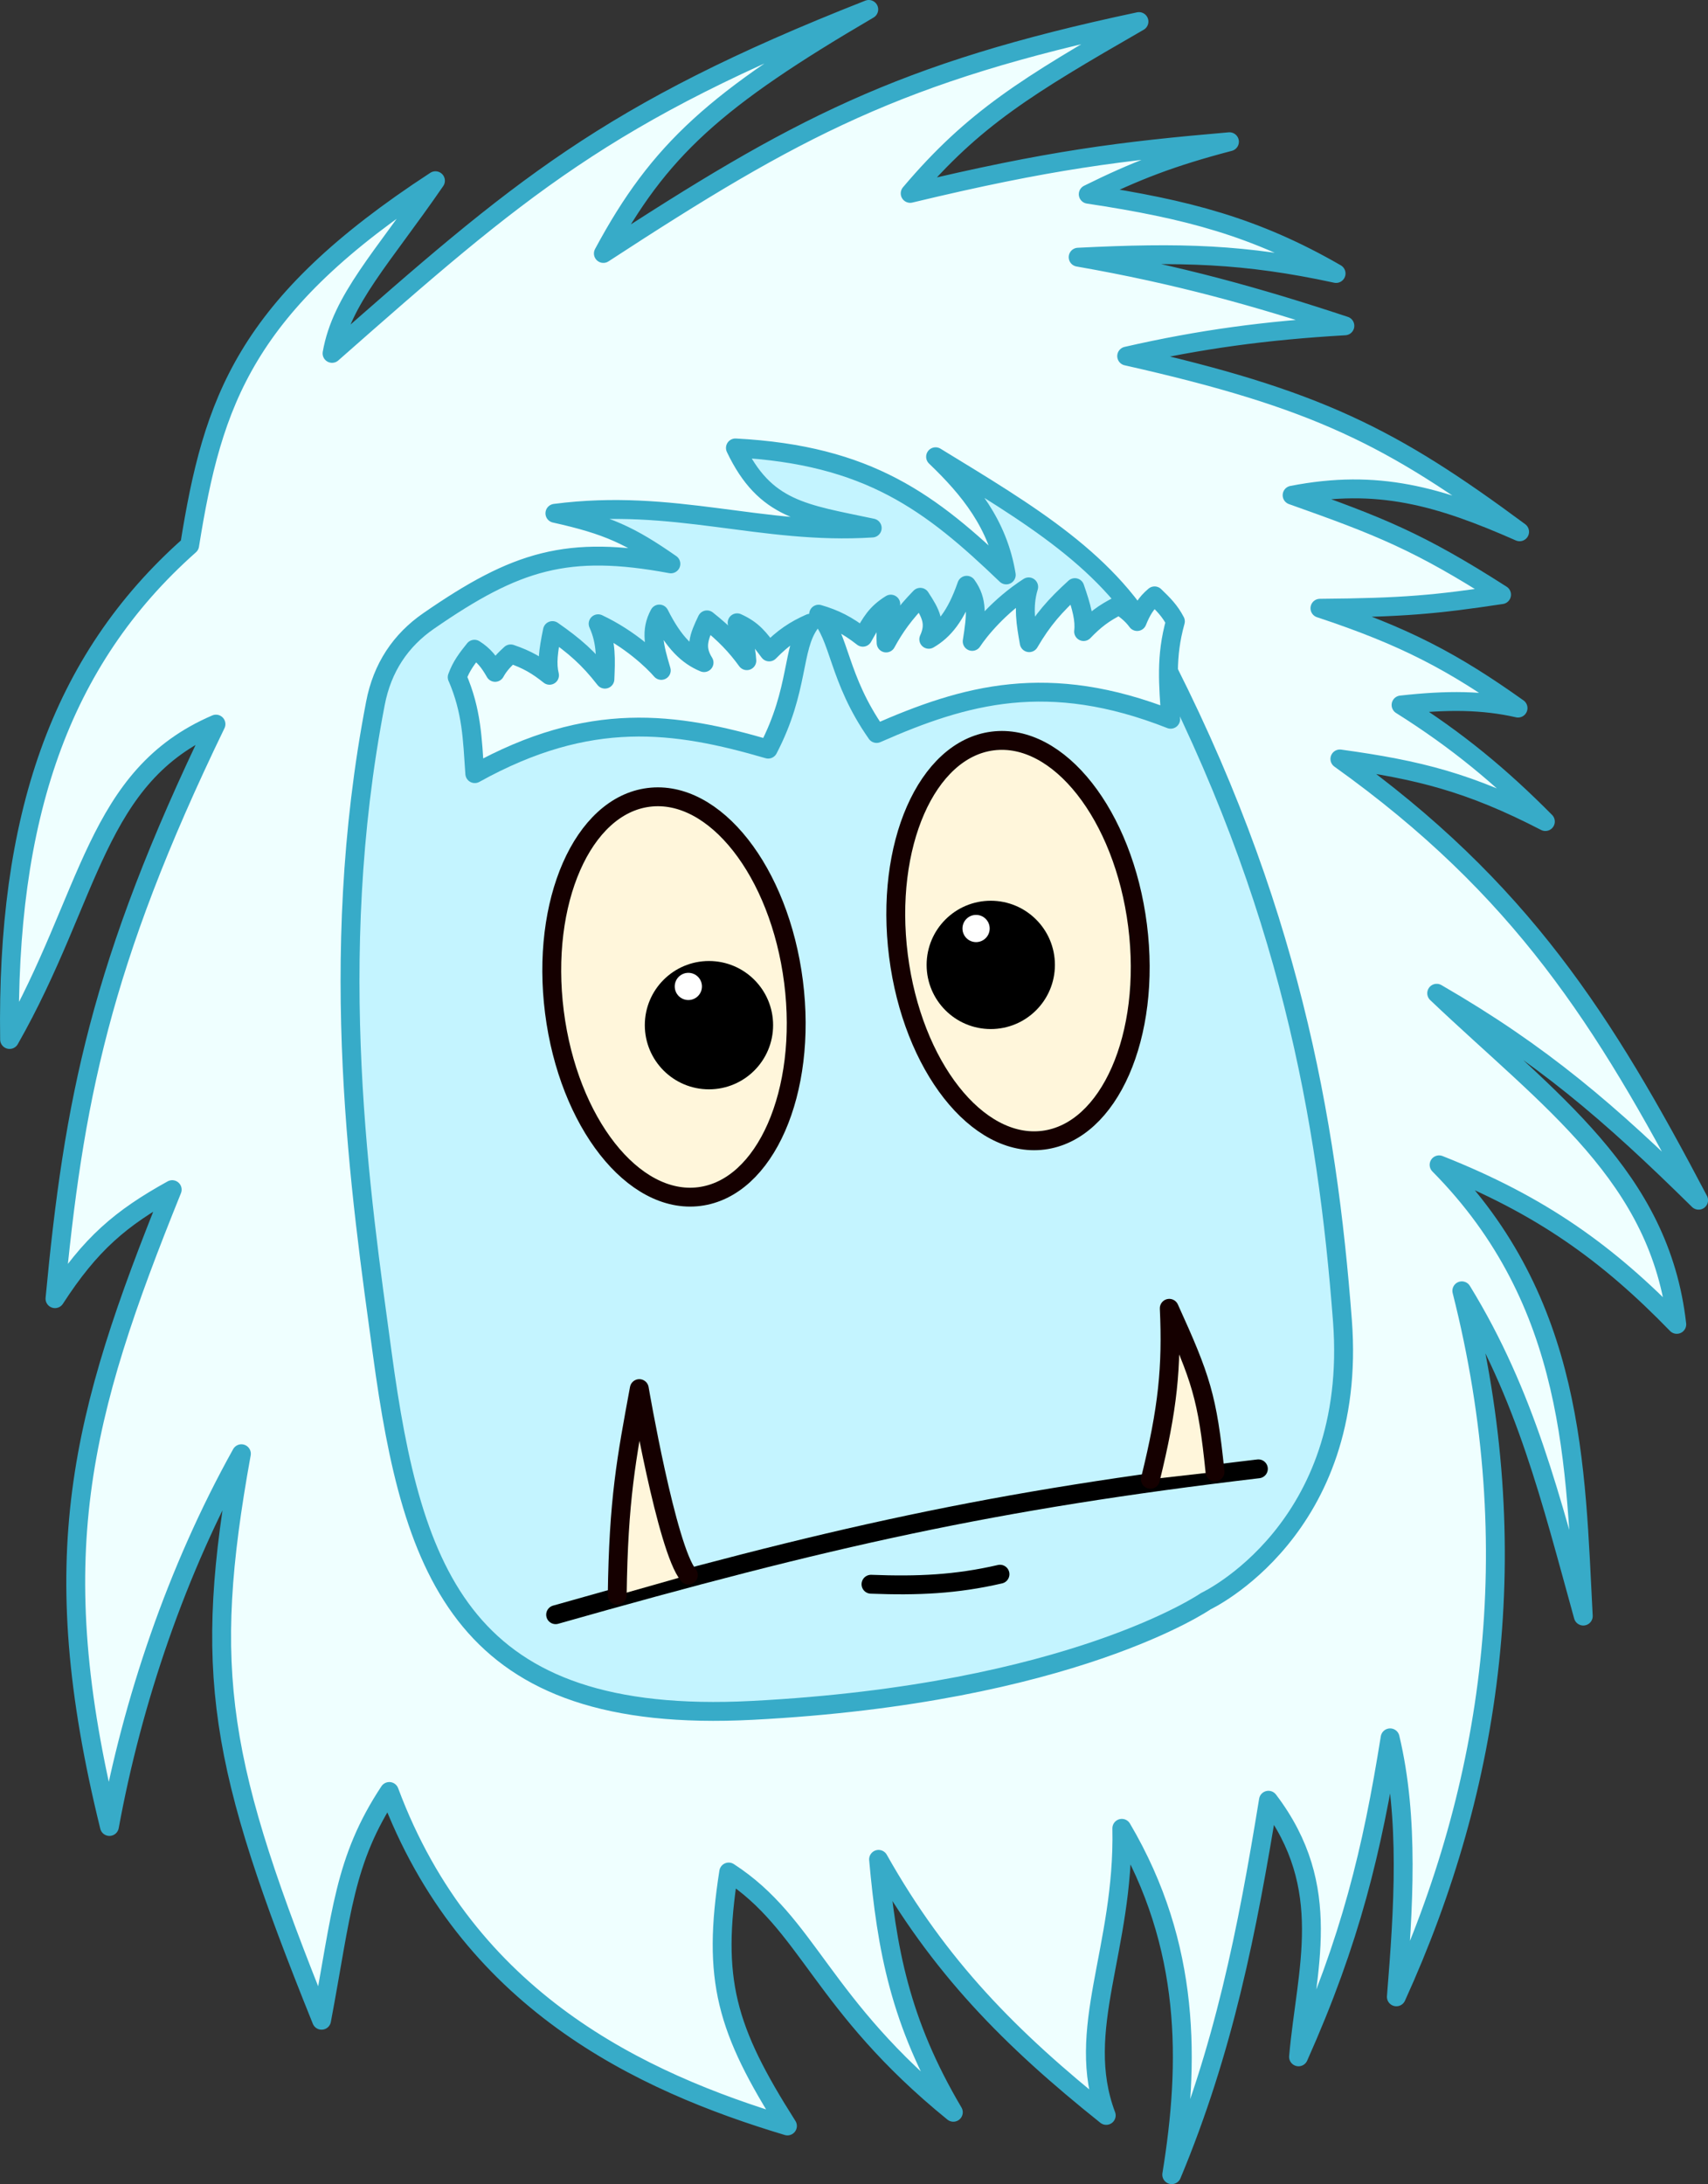 <?xml version="1.0" encoding="UTF-8" standalone="no"?>
<!-- Created with Inkscape (http://www.inkscape.org/) -->

<svg
   xmlns:dc="http://purl.org/dc/elements/1.1/"
   xmlns:cc="http://creativecommons.org/ns#"
   xmlns:rdf="http://www.w3.org/1999/02/22-rdf-syntax-ns#"
   xmlns:svg="http://www.w3.org/2000/svg"
   xmlns="http://www.w3.org/2000/svg"
   xmlns:sodipodi="http://sodipodi.sourceforge.net/DTD/sodipodi-0.dtd"
   xmlns:inkscape="http://www.inkscape.org/namespaces/inkscape"
   width="72.427mm"
   height="92.596mm"
   viewBox="0 0 72.427 92.596"
   version="1.1"
   id="svg8"
   inkscape:version="0.92.5 (2060ec1f9f, 2020-04-08)"
   sodipodi:docname="logo-yeti.svg"
   inkscape:export-filename="/home/aduval1/temp/logo-yeti/logo-yeti.png"
   inkscape:export-xdpi="300.09583"
   inkscape:export-ydpi="300.09583">
  <rect x="0" y="0" width="72.427" height="92.596" fill="#333333" stroke="none"/>
  <defs
     id="defs2">
    <inkscape:path-effect
       effect="skeletal"
       id="path-effect4686"
       is_visible="true"
       pattern="M 0,0 H 1"
       copytype="single_stretched"
       prop_scale="1"
       scale_y_rel="false"
       spacing="0"
       normal_offset="0"
       tang_offset="0"
       prop_units="false"
       vertical_pattern="false"
       fuse_tolerance="0" />
    <inkscape:path-effect
       effect="fill_between_many"
       id="path-effect4684"
       is_visible="true"
       linkedpaths=""
       allow_transforms="false" />
    <inkscape:path-effect
       effect="spiro"
       id="path-effect4682"
       is_visible="true" />
    <inkscape:path-effect
       effect="vonkoch"
       id="path-effect976"
       is_visible="true"
       ref_path="M 64.44,94.746 H 78.83"
       generator="m 64.44,97.68 h 4.797 m 4.797,0 h 4.797"
       similar_only="false"
       nbgenerations="1"
       drawall="true"
       maxComplexity="1000" />
  </defs>
  <sodipodi:namedview
     id="base"
     pagecolor="#ffffff"
     bordercolor="#666666"
     borderopacity="1.0"
     inkscape:pageopacity="0.0"
     inkscape:pageshadow="2"
     inkscape:zoom="1"
     inkscape:cx="-187.55847"
     inkscape:cy="240.48159"
     inkscape:document-units="mm"
     inkscape:current-layer="layer1"
     showgrid="false"
     inkscape:window-width="2512"
     inkscape:window-height="1016"
     inkscape:window-x="1968"
     inkscape:window-y="27"
     inkscape:window-maximized="1"
     fit-margin-top="0"
     fit-margin-left="0"
     fit-margin-right="0"
     fit-margin-bottom="0" />
  <g
     inkscape:label="Calque 1"
     inkscape:groupmode="layer"
     id="layer1"
     transform="translate(-44.77,-64.972)">
    <path
       style="opacity:1;vector-effect:none;fill:#efffff;fill-opacity:1;stroke:#37abc8;stroke-width:0.8;stroke-linecap:round;stroke-linejoin:round;stroke-miterlimit:4;stroke-dasharray:none;stroke-dashoffset:0;stroke-opacity:1"
       d="m 61.278,140.922 c 3.307,8.868 10.648,12.307 16.883,14.18 -2.607,-4.103 -3.204,-6.195 -2.49,-10.766 3.403,2.207 3.886,5.608 9.525,10.186 -2.262,-3.828 -2.827,-6.901 -3.171,-10.722 2.563,4.554 5.594,7.611 9.654,10.855 -1.37,-3.636 0.768,-7.038 0.661,-12.171 2.941,4.992 2.888,9.945 2.117,14.684 2.209,-5.292 3.202,-10.349 4.101,-15.875 2.831,3.722 1.602,7.176 1.276,10.879 2.214,-4.96 3.119,-8.751 3.883,-13.524 0.816,3.429 0.573,7.188 0.265,10.98 4.07,-8.938 5.555,-18.963 2.776,-29.932 2.722,4.433 3.784,8.866 5.15,13.79 -0.331,-6.33 -0.334,-13.292 -6.114,-19.131 4.342,1.717 7.164,3.761 10.079,6.764 -0.712,-6.269 -5.353,-9.452 -10.181,-14.038 4.451,2.574 7.334,5.055 11.107,8.775 -3.988,-7.579 -7.499,-13.197 -15.212,-18.708 3.347,0.461 5.505,0.997 8.714,2.654 -1.894,-1.909 -3.71,-3.425 -6.12,-4.942 1.976,-0.221 3.475,-0.205 4.961,0.132 -2.755,-1.96 -4.786,-3.036 -8.401,-4.233 3.536,-0.027 4.929,-0.158 7.702,-0.576 -3.514,-2.25 -5.164,-2.898 -8.882,-4.216 3.624,-0.707 6.227,0.043 9.647,1.551 -5.437,-4.027 -8.602,-5.636 -16.662,-7.449 3.101,-0.709 5.888,-1.087 9.253,-1.283 -3.737,-1.235 -7.094,-2.172 -11.311,-2.91 4.357,-0.216 7.044,-0.151 10.938,0.691 -3.404,-1.963 -6.309,-2.727 -10.51,-3.36 1.996,-0.99 3.529,-1.583 5.988,-2.226 -4.581,0.395 -7.641,0.773 -13.539,2.19 2.688,-3.177 4.958,-4.553 9.702,-7.284 -10.15,2.152 -14.546,4.503 -22.712,9.831 2.369,-4.41 4.76,-6.544 11.254,-10.346 -11.141,4.383 -14.847,7.613 -22.759,14.582 0.403,-2.286 2.13,-4.042 4.385,-7.32 -8.096,5.276 -9.443,9.337 -10.423,15.455 -5.522,4.891 -7.773,11.6 -7.636,20.953 3.475,-6.107 3.623,-11.167 8.752,-13.371 -4.921,10.17 -6.04,16.022 -6.827,24.359 1.506,-2.326 2.785,-3.413 4.971,-4.623 -3.889,9.627 -5.479,15.552 -2.662,26.999 0.968,-5.284 2.835,-10.848 5.596,-15.803 -1.681,9.284 -0.975,13.168 3.4,24.018 0.856,-4.539 0.944,-6.783 2.871,-9.698 z"
       id="path830"
       inkscape:connector-curvature="0"
       sodipodi:nodetypes="ccccccccccccccccccccccccccccccccccccccccccccccc" />
    <path
       style="opacity:1;vector-effect:none;fill:#c4f4ff;fill-opacity:1;stroke:#37abc8;stroke-width:3.024;stroke-linecap:round;stroke-linejoin:round;stroke-miterlimit:4;stroke-dasharray:none;stroke-dashoffset:0;stroke-opacity:1"
       d="m 286.625,316.842 c 4.739,9.963 10.919,10.484 21.885,12.809 -17.806,1.138 -31.681,-4.844 -50.771,-2.354 8.497,1.888 12.04,3.555 18.555,8.086 -16.554,-3.085 -24.752,-0.552 -38.776,9.147 -4.429,3.063 -7.412,7.42 -8.504,13.191 -7.979,41.345 -2.319,78.808 1.107,104.045 4.813,35.455 12.96,59.425 59.166,57.041 51.198,-2.642 72.617,-17.477 72.617,-17.477 0,0 24.397,-11.414 21.852,-44.854 -2.438,-32.03 -8.474,-66.92 -29.891,-107.902 -7.051,-13.493 -20.274,-21.184 -35.211,-30.324 5.381,5.149 9.978,10.78 11.307,18.902 -12.06,-11.573 -22.025,-19.199 -43.336,-20.311 z"
       id="path953"
       inkscape:connector-curvature="0"
       sodipodi:nodetypes="ccccscssccsccc"
       transform="scale(0.265)" />
    <ellipse
       style="opacity:1;vector-effect:none;fill:#fff6db;fill-opacity:1;stroke:#150000;stroke-width:0.8;stroke-linecap:round;stroke-linejoin:round;stroke-miterlimit:4;stroke-dasharray:none;stroke-dashoffset:0;stroke-opacity:1"
       id="path877"
       cx="59.236"
       cy="115.635"
       rx="5.11"
       ry="8.53"
       transform="rotate(-7.247)" />
    <ellipse
       transform="rotate(-7.247)"
       ry="8.53"
       rx="5.11"
       cy="115.104"
       cx="74.009"
       id="ellipse879"
       style="opacity:1;vector-effect:none;fill:#fff6db;fill-opacity:1;stroke:#150000;stroke-width:0.8;stroke-linecap:round;stroke-linejoin:round;stroke-miterlimit:4;stroke-dasharray:none;stroke-dashoffset:0;stroke-opacity:1" />
    <path
       style="fill:none;stroke:#000000;stroke-width:0.8;stroke-linecap:round;stroke-linejoin:miter;stroke-miterlimit:4;stroke-dasharray:none;stroke-opacity:1"
       d="m 68.331,133.427 c 11.605,-3.292 18.544,-4.851 29.8,-6.184"
       id="path900"
       inkscape:connector-curvature="0"
       sodipodi:nodetypes="cc" />
    <path
       style="opacity:1;vector-effect:none;fill:#fff6db;fill-opacity:1;stroke:#150000;stroke-width:0.8;stroke-linecap:round;stroke-linejoin:round;stroke-miterlimit:4;stroke-dasharray:none;stroke-dashoffset:0;stroke-opacity:1"
       d="m 70.943,132.605 c 0.054,-4.073 0.388,-5.795 0.936,-8.763 0,0 1.161,6.804 2.082,7.906"
       id="path902"
       inkscape:connector-curvature="0"
       sodipodi:nodetypes="ccc" />
    <path
       style="opacity:1;vector-effect:none;fill:#fff6db;fill-opacity:1;stroke:#150000;stroke-width:0.8;stroke-linecap:round;stroke-linejoin:round;stroke-miterlimit:4;stroke-dasharray:none;stroke-dashoffset:0;stroke-opacity:1"
       d="m 93.552,127.686 c 0.741,-3 0.914,-4.764 0.8,-7.248 1.347,2.963 1.619,3.776 1.94,6.937"
       id="path918"
       inkscape:connector-curvature="0"
       sodipodi:nodetypes="ccc" />
    <circle
       style="opacity:1;vector-effect:none;fill:#000000;fill-opacity:1;stroke:none;stroke-width:0.55;stroke-linecap:round;stroke-linejoin:round;stroke-miterlimit:4;stroke-dasharray:none;stroke-dashoffset:0;stroke-opacity:1"
       id="path873"
       cx="74.833"
       cy="108.434"
       r="2.72" />
    <circle
       r="2.72"
       cy="105.879"
       cx="86.783"
       id="circle875"
       style="opacity:1;vector-effect:none;fill:#000000;fill-opacity:1;stroke:none;stroke-width:0.55;stroke-linecap:round;stroke-linejoin:round;stroke-miterlimit:4;stroke-dasharray:none;stroke-dashoffset:0;stroke-opacity:1" />
    <circle
       style="opacity:1;vector-effect:none;fill:#ffffff;fill-opacity:1;stroke:none;stroke-width:0.8;stroke-linecap:round;stroke-linejoin:round;stroke-miterlimit:4;stroke-dasharray:none;stroke-dashoffset:0;stroke-opacity:1"
       id="path881"
       cx="73.959"
       cy="106.792"
       r="0.577" />
    <circle
       r="0.577"
       cy="104.336"
       cx="86.16"
       id="circle883"
       style="opacity:1;vector-effect:none;fill:#ffffff;fill-opacity:1;stroke:none;stroke-width:0.8;stroke-linecap:round;stroke-linejoin:round;stroke-miterlimit:4;stroke-dasharray:none;stroke-dashoffset:0;stroke-opacity:1" />
    <path
       style="opacity:1;vector-effect:none;fill:#efffff;fill-opacity:1;stroke:#37abc8;stroke-width:0.8;stroke-linecap:round;stroke-linejoin:round;stroke-miterlimit:4;stroke-dasharray:none;stroke-dashoffset:0;stroke-opacity:1"
       d="m 64.16,93.682 c 0.619,1.445 0.64,2.601 0.743,4.088 4.876,-2.707 8.49,-2.19 12.441,-1.038 1.328,-2.548 0.991,-4.265 1.774,-5.337 -0.639,0.282 -1.133,0.604 -1.731,1.216 -0.433,-0.577 -0.68,-0.927 -1.36,-1.236 0.24,0.598 0.378,1.051 0.412,1.607 -0.448,-0.617 -0.927,-1.128 -1.69,-1.731 -0.356,0.739 -0.521,1.179 -0.124,1.813 -0.673,-0.278 -1.274,-0.82 -1.896,-2.06 -0.385,0.714 -0.234,1.326 0.082,2.39 -0.348,-0.405 -1.331,-1.343 -2.678,-1.978 0.366,0.804 0.32,1.566 0.288,2.349 -0.699,-0.899 -1.291,-1.41 -2.225,-2.06 -0.184,0.888 -0.243,1.415 -0.124,1.896 -0.508,-0.405 -0.934,-0.666 -1.648,-0.907 -0.227,0.21 -0.469,0.435 -0.659,0.783 -0.248,-0.436 -0.474,-0.727 -0.876,-0.981 -0.317,0.396 -0.561,0.712 -0.732,1.187 z"
       id="path4713"
       inkscape:connector-curvature="0"
       sodipodi:nodetypes="ccccccccccccccccccc" />
    <path
       sodipodi:nodetypes="ccccccccccccccccccc"
       inkscape:connector-curvature="0"
       id="path4720"
       d="m 94.612,91.315 c -0.424,1.514 -0.293,2.663 -0.201,4.15 -5.189,-2.044 -8.704,-1.057 -12.469,0.603 -1.651,-2.352 -1.542,-4.098 -2.459,-5.058 0.67,0.195 1.203,0.451 1.875,0.978 0.353,-0.629 0.552,-1.008 1.186,-1.404 -0.16,0.624 -0.237,1.091 -0.198,1.647 0.363,-0.67 0.771,-1.24 1.448,-1.937 0.45,0.686 0.671,1.1 0.36,1.781 0.63,-0.364 1.155,-0.98 1.609,-2.291 0.475,0.658 0.405,1.283 0.232,2.38 0.292,-0.448 1.144,-1.506 2.396,-2.312 -0.257,0.845 -0.112,1.594 0.022,2.366 0.575,-0.983 1.095,-1.567 1.936,-2.334 0.298,0.856 0.427,1.371 0.371,1.863 0.451,-0.468 0.839,-0.783 1.515,-1.115 0.253,0.178 0.522,0.369 0.756,0.69 0.189,-0.465 0.375,-0.783 0.739,-1.088 0.366,0.351 0.649,0.632 0.881,1.081 z"
       style="opacity:1;vector-effect:none;fill:#efffff;fill-opacity:1;stroke:#37abc8;stroke-width:0.8;stroke-linecap:round;stroke-linejoin:round;stroke-miterlimit:4;stroke-dasharray:none;stroke-dashoffset:0;stroke-opacity:1" />
    <path
       style="opacity:1;vector-effect:none;fill:none;fill-opacity:1;stroke:#000000;stroke-width:0.8;stroke-linecap:round;stroke-linejoin:miter;stroke-miterlimit:4;stroke-dasharray:none;stroke-dashoffset:0;stroke-opacity:1"
       d="m 87.174,131.71 c -1.865,0.431 -3.482,0.502 -5.47,0.426"
       id="path4722"
       inkscape:connector-curvature="0"
       sodipodi:nodetypes="cc" />
  </g>
</svg>
